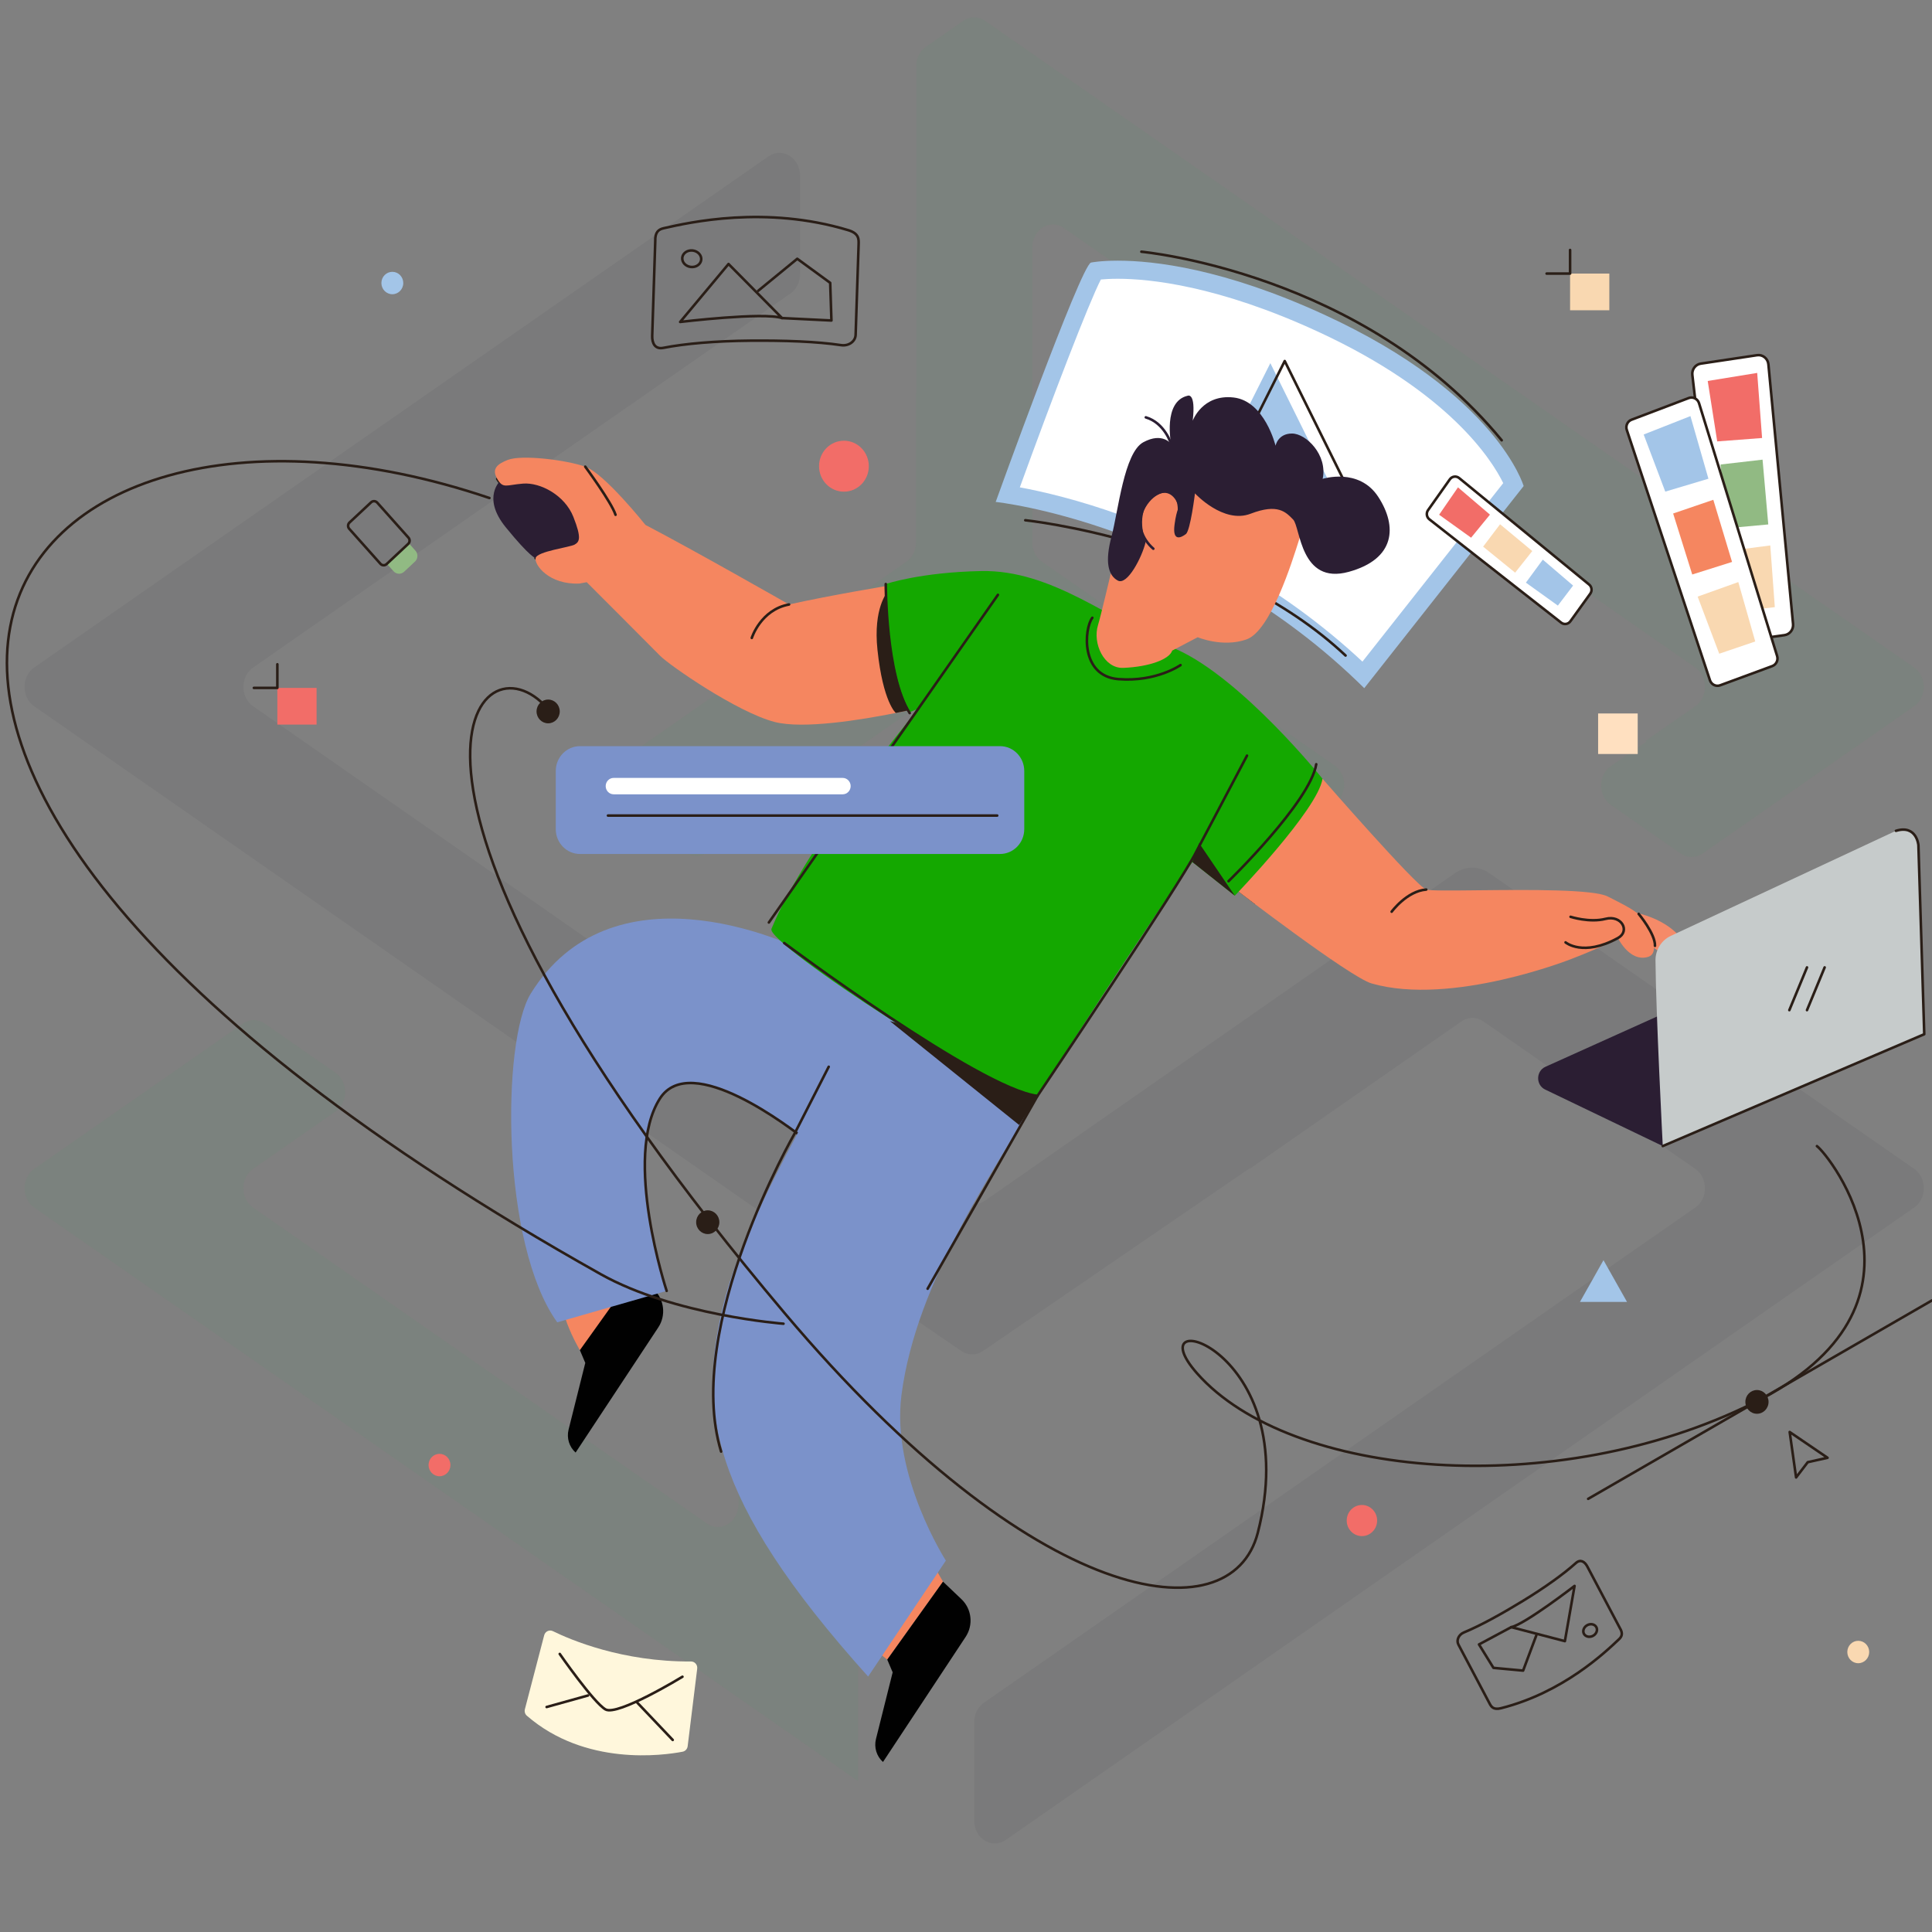<?xml version="1.0" encoding="iso-8859-1"?>
<!-- Generator: Adobe Illustrator 16.0.0, SVG Export Plug-In . SVG Version: 6.00 Build 0)  -->
<!DOCTYPE svg PUBLIC "-//W3C//DTD SVG 1.1//EN" "http://www.w3.org/Graphics/SVG/1.1/DTD/svg11.dtd">
<svg version="1.1" id="Layer_1" xmlns="http://www.w3.org/2000/svg" xmlns:xlink="http://www.w3.org/1999/xlink" x="0px" y="0px"
	 width="750px" height="750px" viewBox="0 0 750 750" style="enable-background:new 0 0 750 750;" xml:space="preserve">
<rect x="0" y="0" width="750" height="750" fill="#808080" stroke="none"/>
<g style="opacity:0.05;">
	<path style="fill:#000018;" d="M578.17,338.986c-4.082-2.855-9.293-2.855-13.392,0.014L382.413,466.081
		c-2.592,1.814-5.883,1.814-8.488,0L98.231,274.157c-4.992-3.468-4.992-11.534,0-15.018l208.595-145.2
		c2.328-1.625,3.748-4.45,3.748-7.509V68.213c0-6.954-6.909-11.198-12.223-7.51L13.278,259.14c-4.977,3.484-4.977,11.549,0,15.018
		L349.642,508.31l23.565,16.146c2.575,1.756,5.812,1.756,8.387,0l103.516-70.947l0.087,0.161l82.144-57.188
		c2.59-1.801,5.898-1.801,8.49,0l82.29,57.275c4.992,3.483,4.992,11.532,0,15.002L381.93,661.034
		c-2.326,1.624-3.731,4.448-3.731,7.507v38.22c0,6.968,6.908,11.198,12.222,7.495l352.638-245.497c4.994-3.47,4.994-11.519,0-15.002
		L578.17,338.986z"/>
	<path style="fill:#1CB24B;" d="M274.581,331.009l99.344-69.161c2.605-1.8,5.896-1.8,8.488,0l99.491,69.249
		c2.574,1.801,5.839,1.814,8.43,0.028l27.664-18.955c5.034-3.439,5.064-11.547,0.057-15.032l-113.568-79.069
		c-2.327-1.61-3.746-4.449-3.746-7.495V95.994c0-6.952,6.908-11.197,12.22-7.508L658.12,259.14c4.992,3.484,4.992,11.549,0,15.018
		l-19.204,13.365l0.234,0.425l-13.791,9.456c-5.033,3.454-5.063,11.549-0.042,15.047l27.136,18.882c2.592,1.801,5.888,1.801,8.478,0
		l82.127-57.174c4.994-3.468,4.994-11.534,0-15.018L382.413,8.098c-2.592-1.8-5.883-1.8-8.488,0l-14.536,10.114
		c-2.328,1.624-3.733,4.464-3.733,7.51v8.985v45.245v72.938h-0.058v57.685c0,3.045-1.407,5.885-3.732,7.495l-113.235,78.821
		c-4.976,3.47-4.976,11.55,0,15.004l27.474,19.116C268.697,332.809,271.99,332.809,274.581,331.009"/>
	<path style="fill:#1CB24B;" d="M274.434,591.434L98.216,468.774c-4.977-3.485-4.977-11.534,0-15.018l32.027-22.277
		c4.992-3.472,4.992-11.536,0-15.019l-27.459-19.103c-2.591-1.8-5.885-1.8-8.476,0l-81.017,56.398c-4.99,3.483-4.99,11.532,0,15.018
		l319.822,222.633v-5.065v-54.056v-74.592c0-2.97-1.331-5.735-3.556-7.376l-30.504-22.513c-5.298-3.907-12.397,0.308-12.397,7.378
		v48.756C286.657,590.906,279.748,595.137,274.434,591.434"/>
</g>
<g>
	<path style="fill:#FFFFFF;" d="M529.266,261.969c-55.639-53.405-120.813-67.179-138.043-69.994c11.6-32.05,29.535-79.705,34-86.766
		c1.436-0.198,4.373-0.506,8.705-0.506c12.66,0,39.748,2.694,78.936,20.754c56.586,26.076,71.734,55.412,74.709,62.584
		L529.266,261.969z"/>
	<path style="fill:#A3C5E8;" d="M433.932,108.22c12.385,0,38.916,2.659,77.521,20.444c51.193,23.585,67.738,49.961,72.098,58.883
		l-54.654,69.29c-32.887-30.664-68.334-47.6-92.852-56.516c-17.385-6.323-31.619-9.562-40.15-11.131
		c12.818-35.285,26.771-71.607,31.457-80.687C428.875,108.359,431.074,108.22,433.932,108.22 M433.932,101.188
		c-6.885,0-10.424,0.743-10.424,0.743c-4.023,1.372-36.984,92.918-36.984,92.918s78.242,8.173,143.074,72.298l61.881-78.46
		c0,0-10.324-35.621-77.209-66.435C475.076,104.191,447.76,101.188,433.932,101.188"/>
	<path style="fill:none;stroke:#2A1E17;stroke-linecap:round;stroke-linejoin:round;stroke-miterlimit:10;" d="M398.01,201.958
		c0,0,76.932,7.955,124.336,52.516"/>
	<polygon style="fill:#A3C5E8;" points="464.443,198.116 493.143,140.97 522.641,200.565 	"/>
	<polygon style="fill:none;stroke:#2A1E17;stroke-linecap:round;stroke-linejoin:round;stroke-miterlimit:10;" points="
		470.025,197.298 498.727,140.156 528.221,199.749 	"/>
	<path style="fill:none;stroke:#2A1E17;stroke-linecap:round;stroke-linejoin:round;stroke-miterlimit:10;" d="M443.082,97.715
		c0,0,86.258,7.957,139.879,73.209"/>
	<path style="fill:#2A1E17;" d="M487.158,350.949c-4.742-3.564-7.85-5.956-7.85-5.956c1.314-1.792,22.072-24.438,34.086-42.685
		C513.395,302.308,489.094,352.413,487.158,350.949"/>
	<path style="fill:none;stroke:#2A1E17;stroke-linecap:round;stroke-linejoin:round;stroke-miterlimit:10;" d="M193.029,185.893
		c2.312,3.949,3.337,2.367,10.018,1.841c6.68-0.523,16.182,4.472,19.523,12.888c3.333,8.417,2.31,9.732,0.511,10.784
		c-1.798,1.051-14.64,2.629-15.154,5.261"/>
	<polygon style="fill:#F58660;" points="366.067,613.988 360.087,603.628 338.856,639.86 344.427,644.254 	"/>
	<path style="fill:#F58660;" d="M225.103,524.131c0,0-11.001-18.308-6.282-27.285l35.093,3.843L225.103,524.131z"/>
	<path style="fill:#010101;" d="M225.103,524.131l2.102,4.948l-6.482,25.892c-0.819,3.261,0.237,6.71,2.728,8.913l32.095-48.584
		c3.049-4.616,2.357-10.82-1.631-14.611l-7.169-6.819L225.103,524.131z"/>
	<path style="fill:#2B1E33;" d="M207.927,216.668c10.05-0.243,22.788-0.896,20.238-8.723c-2.549-7.826-12.098-27.389-33.752-21.519
		c0,0-7.639,6.521,1.912,18.26C205.88,216.425,207.927,216.668,207.927,216.668"/>
	<path style="fill:#7B92CA;" d="M258.796,501.125c0,0-17.156-51.87-2.639-74.646c11.98-18.797,51.128,11.777,56.488,15.895
		l28.011-51.796c0,0-6.466-9.28-22.342-18.37c-15.874-9.086-81.45-36.303-112.267,13.483
		c-11.39,18.404-11.563,97.366,10.276,127.632L258.796,501.125z"/>
	<path style="fill:none;stroke:#2A1E17;stroke-linecap:round;stroke-linejoin:round;stroke-miterlimit:10;" d="M258.796,501.125
		c0,0-17.156-51.87-2.639-74.646c11.98-18.797,51.128,11.777,56.488,15.895"/>
	<path style="fill:#7B92CA;" d="M340.656,390.578c-12.74,13.73-50.504,80.621-58.998,112.59
		c-11.356,42.759-7.087,78.226,55.348,147.668l30.179-45.013c0,0-21.219-32.994-17.256-64.1
		c5.731-44.992,37.001-88.622,52.82-116.293L340.656,390.578z"/>
	<polygon style="fill:#2A1E17;" points="345.448,396.394 395.652,436.735 410.654,413.384 	"/>
	<path style="fill:#F58A68;" d="M633.791,353.973c7.834,1.72,13.801,4.771,17.895,9.161c4.102,4.388,2.234,6.678,0.746,8.015
		c-1.488,1.338-7.27-0.188-12.303-4.771C635.096,361.799,633.791,353.973,633.791,353.973"/>
	<path style="fill:#F58660;" d="M479.309,344.993c1.314-1.792,22.072-24.438,34.086-42.685c0,0,36.328,41.678,40.268,43.022
		c1.467,0.498,10.373,0.38,21.43,0.263c18.691-0.195,43.535-0.386,49.031,2.428c8.754,4.479,14.008,6.722,16.193,12.995
		c2.191,6.275,3.051,10.373-2.186,10.756c-6.127,0.452-10.064-7.617-10.064-7.617s-5.008,3.097-17.945,8.069
		c0,0-46.551,18.503-77.664,9.553C523.961,379.331,479.309,344.993,479.309,344.993"/>
	<path style="fill:#F58660;" d="M197.139,178.53c-3.996,1.556-6.423,3.417-4.11,7.362c2.312,3.949,3.337,2.367,10.016,1.841
		c6.682-0.523,16.184,4.472,19.525,12.888c3.337,8.417,2.31,9.732,0.511,10.784c-1.798,1.051-14.64,2.629-15.154,5.261
		c-0.514,2.629,5.202,10.396,17.019,9.868l2.825-0.525c0,0,24.848,24.852,28.446,28.532c3.594,3.687,30.022,22.019,44.579,25.745
		c11.066,2.832,33.483-0.822,46.953-3.514c6.547-1.306,10.977-2.387,10.977-2.387s-10.107-18.646-12.165-47.318
		c0,0-24.183,3.98-40.253,7.588c0,0-37.509-21.407-55.744-30.875c0,0-15.925-19.99-23.372-22.621
		C219.742,178.53,202.533,176.424,197.139,178.53"/>
	<path style="fill:#2A1E17;" d="M347.75,276.772c6.545-1.306,10.977-2.387,10.977-2.387S346.497,258.6,344.44,229.93
		c0,0-5.523,6.102-3.808,22.34C342.795,272.678,347.75,276.772,347.75,276.772"/>
	<path style="fill:#14A800;" d="M343.852,226.722c0,0,0.337,35.037,9.505,49.649l3.286-1.349c0,0-43.197,51.75-57.167,85.558
		c-2.284,5.532,89.686,65.692,103.271,64.85c0,0,44.813-70.036,60.139-90.794l16.471,13.07c0,0,32.305-33.501,34.037-45.399
		c0,0-31.201-38.881-56.729-50.267c-25.531-11.382-48.342-30.887-75.764-30.357C357.164,222.143,343.852,226.722,343.852,226.722"/>
	<polygon style="fill:#2A1E17;" points="479.357,347.707 462.887,334.637 465.508,327.313 	"/>
	<path style="fill:#F58660;" d="M504.412,209.174c-2.885,9.185-11.211,35.756-20.5,39.039c-9.295,3.278-18.965-0.842-18.965-0.842
		l-9.896,5.187c-1.102,3.392-8.918,6.313-19,6.711c-7.465,0.292-12.012-9.526-9.801-16.634c1.016-3.265,4.803-19.354,4.803-19.354
		s8.01-30.177,15.377-36.411c7.365-6.231,14.289-12.403,33.955-4.265C510.498,195.068,504.412,209.174,504.412,209.174"/>
	<path style="fill:#2B1E33;" d="M444.715,210.484c-1.318,5.639-7.053,16.917-10.793,14.89c-3.748-2.033-5.068-7.219-2.426-17.149
		c2.645-9.925,4.848-32.485,12.338-36.547c7.492-4.059,10.795,0.679,10.795,0.679s-3.303-16.468,6.393-18.725
		c0,0,3.301-1.581,1.982,9.701c0,0,3.742-10.38,15.861-9.027c12.115,1.356,16.303,18.729,16.303,18.729s0.881-4.737,6.387-4.737
		c5.508,0,13.879,8.345,11.9,17.596c0,0,14.096-4.518,21.59,6.994c7.488,11.505,6.605,24.138-11.457,29.101
		c-18.891,5.19-18.729-17.37-21.594-20.303c-2.865-2.931-5.945-6.317-16.523-2.255c-10.574,4.059-21.586-7.898-21.586-7.898
		s-1.762,14.439-3.527,15.792c-1.766,1.357-5.285,3.161-4.404-3.609c0.885-6.766,1.984-6.088,1.32-7.896
		c-0.662-1.804-3.645-7.499-9.914-2.481C440.309,198.978,444.715,210.484,444.715,210.484"/>
	<path style="fill:none;stroke:#2B1E33;stroke-linecap:round;stroke-linejoin:round;stroke-miterlimit:10;" d="M447.715,213.009
		c-4.199-3.616-7.117-9.984-3.42-16.353c3.699-6.369,9.75-7.229,11.6-4.819c1.85,2.408,2.564,6.47,0.828,11.286"/>
	<path style="fill:#010101;" d="M344.427,644.254l2.104,4.943l-6.484,25.892c-0.814,3.264,0.243,6.709,2.729,8.911l32.095-48.581
		c3.051-4.616,2.362-10.816-1.629-14.609l-7.17-6.821L344.427,644.254z"/>
	<path style="fill:none;stroke:#2B1E33;stroke-linecap:round;stroke-linejoin:round;stroke-miterlimit:10;" d="M454.629,172.356
		c0,0-2.457-8.184-9.824-10.339"/>
	
		<line style="fill:none;stroke:#2A1E17;stroke-linecap:round;stroke-linejoin:round;stroke-miterlimit:10;" x1="298.473" y1="358.11" x2="387.389" y2="230.922"/>
	<path style="fill:none;stroke:#2A1E17;stroke-linecap:round;stroke-linejoin:round;stroke-miterlimit:10;" d="M424.039,239.82
		c-3.203,4.267-4.662,22.621,10.076,23.812c14.736,1.192,24.158-5.439,24.158-5.439"/>
	<path style="fill:none;stroke:#2A1E17;stroke-linecap:round;stroke-linejoin:round;stroke-miterlimit:10;" d="M227.193,181.159
		c0,0,10.16,13.776,11.758,18.682"/>
	<path style="fill:none;stroke:#2A1E17;stroke-linecap:round;stroke-linejoin:round;stroke-miterlimit:10;" d="M607.75,365.836
		c0,0,6.791,5.723,20.316-1.682c4.902-2.688,1.41-9.044-4.793-7.455c-6.211,1.592-13.584-0.797-13.584-0.797"/>
	<path style="fill:none;stroke:#2A1E17;stroke-linecap:round;stroke-linejoin:round;stroke-miterlimit:10;" d="M636.123,354.765
		c0,0,6.514,7.783,6.334,12.408"/>
	<path style="fill:none;stroke:#2A1E17;stroke-linecap:round;stroke-linejoin:round;stroke-miterlimit:10;" d="M540.242,353.918
		c0,0,5.893-8.039,13.42-8.588"/>
	<path style="fill:none;stroke:#2A1E17;stroke-linecap:round;stroke-linejoin:round;stroke-miterlimit:10;" d="M291.846,247.644
		c0,0,3.439-10.968,14.463-12.986"/>
	<path style="fill:none;stroke:#2A1E17;stroke-linecap:round;stroke-linejoin:round;stroke-miterlimit:10;" d="M321.704,414.118
		l-13.145,25.751c0,0-43.342,75.103-28.633,123.629"/>
	<path style="fill:none;stroke:#2A1E17;stroke-linecap:round;stroke-linejoin:round;stroke-miterlimit:10;" d="M360.104,500.286
		l42.644-74.855c0,0,55.896-83.015,61.613-94.728l19.725-37.365"/>
	<path style="fill:none;stroke:#2A1E17;stroke-linecap:round;stroke-linejoin:round;stroke-miterlimit:10;" d="M304.424,366.082
		c0,0,75.837,56.62,98.324,59.349"/>
	<path style="fill:none;stroke:#2A1E17;stroke-linecap:round;stroke-linejoin:round;stroke-miterlimit:10;" d="M343.852,226.722
		c0,0-0.066,35.533,9.286,50.099"/>
	<path style="fill:none;stroke:#2A1E17;stroke-linecap:round;stroke-linejoin:round;stroke-miterlimit:10;" d="M510.965,296.677
		c-2.381,14.645-34.043,45.4-34.043,45.4"/>
	<path style="fill:#2A1E17;" d="M279.254,474.453c0,2.547-2.017,4.612-4.505,4.612c-2.486,0-4.502-2.065-4.502-4.612
		c0-2.544,2.016-4.609,4.502-4.609C277.237,469.844,279.254,471.909,279.254,474.453"/>
	<polygon style="fill:none;stroke:#2A1E17;stroke-linecap:round;stroke-linejoin:round;stroke-miterlimit:10;" points="
		697.244,573.539 694.752,555.906 709.449,565.908 701.758,567.621 	"/>
	<path style="fill:none;stroke:#2A1E17;stroke-linecap:round;stroke-linejoin:round;stroke-miterlimit:10;" d="M210.017,272.446
		c-27.842-25.152-73.845,37.573,94.491,237.212c97.109,115.167,173.406,125.494,183.746,85.427
		c18.539-71.882-48.426-90.054-23.508-61.896c36.229,40.939,139.293,49.586,216.09,11.38c75.777-37.692,29.195-96.232,24.494-99.649
		"/>
	<path style="fill:#2A1E17;" d="M686.551,544.212c0,2.551-2.012,4.612-4.5,4.612c-2.492,0-4.504-2.062-4.504-4.612
		c0-2.547,2.012-4.609,4.504-4.609C684.539,539.603,686.551,541.665,686.551,544.212"/>
	
		<line style="fill:none;stroke:#2A1E17;stroke-linecap:round;stroke-linejoin:round;stroke-miterlimit:10;" x1="616.52" y1="581.849" x2="750" y2="504.813"/>
	<path style="fill:#2A1E17;" d="M217.295,276.176c0,2.547-2.018,4.616-4.504,4.616c-2.488,0-4.506-2.069-4.506-4.616
		c0-2.545,2.018-4.612,4.506-4.612C215.277,271.564,217.295,273.631,217.295,276.176"/>
	<path style="fill:#F26D68;" d="M337.272,180.975c0,5.464-4.324,9.894-9.659,9.894s-9.66-4.43-9.66-9.894
		c0-5.463,4.325-9.89,9.66-9.89S337.272,175.512,337.272,180.975"/>
	<path style="fill:#A3C5E8;" d="M152.307,105.521c-2.345,0-4.251,1.947-4.251,4.351c0,2.4,1.906,4.347,4.251,4.347
		c2.343,0,4.245-1.947,4.245-4.347C156.552,107.467,154.65,105.521,152.307,105.521"/>
	<path style="fill:#F9D8B1;" d="M725.619,641.306c0,2.402-1.904,4.353-4.252,4.353c-2.342,0-4.246-1.95-4.246-4.353
		s1.904-4.35,4.246-4.35C723.715,636.956,725.619,638.903,725.619,641.306"/>
	<path style="fill:#2B1E33;" d="M645.488,444.902l-45.656-21.94c-3.684-1.771-3.619-7.155,0.104-8.838l84.939-38.269
		c1.203-0.541,2.574-0.55,3.777-0.018l58.342,25.645L645.488,444.902z"/>
	<path style="fill:#C6CBCB;" d="M642.66,372.797c0.115,19.346,2.828,72.105,2.828,72.105l101.506-43.422l-2.271-73.414
		c-0.146-4.508-4.715-7.418-8.721-5.545l-87.4,40.785C644.967,364.998,642.637,368.708,642.66,372.797"/>
	<path style="fill:none;stroke:#2A1E17;stroke-linecap:round;stroke-linejoin:round;stroke-miterlimit:10;" d="M645.488,444.902
		l101.506-43.42l-2.271-73.416c0,0-0.678-8.018-8.721-5.545"/>
	
		<line style="fill:none;stroke:#2A1E17;stroke-linecap:round;stroke-linejoin:round;stroke-miterlimit:10;" x1="694.619" y1="392.133" x2="701.473" y2="375.545"/>
	
		<line style="fill:none;stroke:#2A1E17;stroke-linecap:round;stroke-linejoin:round;stroke-miterlimit:10;" x1="701.473" y1="392.133" x2="708.326" y2="375.545"/>
	<path style="fill:#F26D68;" d="M174.861,568.728c0,2.403-1.9,4.349-4.247,4.349c-2.347,0-4.247-1.945-4.247-4.349
		c0-2.4,1.9-4.346,4.247-4.346C172.961,564.382,174.861,566.327,174.861,568.728"/>
	<path style="fill:#F26D68;" d="M534.6,590.273c0,3.337-2.646,6.041-5.902,6.041c-3.264,0-5.904-2.704-5.904-6.041
		s2.641-6.041,5.904-6.041C531.953,584.232,534.6,586.937,534.6,590.273"/>
	<path style="fill:#FFF7DC;" d="M214.628,633.209c6.91,3.393,27.015,11.955,53.624,11.774c1.461-0.009,2.586,1.309,2.402,2.786
		l-3.706,30.117c-0.133,1.071-0.92,1.93-1.961,2.127c-7.513,1.447-37.811,5.701-60.472-13.977c-0.71-0.61-0.993-1.604-0.753-2.519
		l7.49-28.709C211.645,633.31,213.26,632.537,214.628,633.209"/>
	<path style="fill:none;stroke:#2A1E17;stroke-linecap:round;stroke-linejoin:round;stroke-miterlimit:10;" d="M217.292,642.061
		c0,0,13.094,18.837,17.76,21.534c4.666,2.697,29.874-12.686,29.874-12.686"/>
	
		<line style="fill:none;stroke:#2A1E17;stroke-linecap:round;stroke-linejoin:round;stroke-miterlimit:10;" x1="247.393" y1="660.968" x2="261.147" y2="675.446"/>
	
		<line style="fill:none;stroke:#2A1E17;stroke-linecap:round;stroke-linejoin:round;stroke-miterlimit:10;" x1="228.287" y1="658.178" x2="212.202" y2="662.658"/>
	<rect x="620.387" y="276.968" style="fill:#FFE0C0;" width="15.367" height="15.733"/>
	<polygon style="fill:#A3C5E8;" points="622.469,489.198 627.039,497.302 631.604,505.399 622.469,505.399 613.338,505.399 
		617.906,497.302 	"/>
	<path style="fill:none;stroke:#2A1E17;stroke-linecap:round;stroke-linejoin:round;stroke-miterlimit:10;" d="M253.185,130.357
		l1.19-36.773c-0.125-3.433,1.241-4.527,3.306-4.994c9.754-2.209,39.408-8.978,71.662,0.783c4.168,1.263,4.035,3.521,3.968,5.557
		l-1.155,35.056c-0.081,2.577-2.708,4.439-5.643,4c-9.415-1.413-22.225-1.849-35.23-1.737c-13.439,0.118-25.413,1.141-33.793,2.794
		C254.29,135.671,253.094,133.231,253.185,130.357z"/>
	<path style="fill:none;stroke:#2A1E17;stroke-linecap:round;stroke-linejoin:round;stroke-miterlimit:10;" d="M264.039,124.979
		l18.772-22.5l20.779,20.997C296.426,121.088,264.039,124.979,264.039,124.979z"/>
	<polyline style="fill:none;stroke:#2A1E17;stroke-linecap:round;stroke-linejoin:round;stroke-miterlimit:10;" points="
		294.316,112.895 309.494,100.458 322.284,109.805 322.76,124.418 303.59,123.477 	"/>
	<path style="fill:none;stroke:#2A1E17;stroke-linecap:round;stroke-linejoin:round;stroke-miterlimit:10;" d="M272.207,100.232
		c0.2,1.774-1.286,3.302-3.313,3.419c-2.027,0.114-3.833-1.231-4.031-3.008c-0.196-1.769,1.287-3.3,3.314-3.415
		C270.204,97.117,272.011,98.464,272.207,100.232z"/>
	<path style="fill:none;stroke:#2A1E17;stroke-linecap:round;stroke-linejoin:round;stroke-miterlimit:10;" d="M616.186,608.104
		l12.592,23.814c1.326,2.13,0.859,3.345-0.283,4.426c-5.396,5.122-21.775,20.71-45.809,26.784c-3.104,0.784-3.842-0.702-4.533-2.018
		l-12.002-22.709c-0.877-1.667,0.115-3.851,2.139-4.688c6.492-2.686,14.787-7.284,23.006-12.307
		c8.496-5.188,15.73-10.396,20.457-14.638C613.547,605.151,615.199,606.245,616.186,608.104z"/>
	<path style="fill:none;stroke:#2A1E17;stroke-linecap:round;stroke-linejoin:round;stroke-miterlimit:10;" d="M611.242,615.651
		l-3.758,21.44l-20.822-5.434C592.082,630.457,611.242,615.651,611.242,615.651z"/>
	<polyline style="fill:none;stroke:#2A1E17;stroke-linecap:round;stroke-linejoin:round;stroke-miterlimit:10;" points="
		596.393,634.856 591.271,648.53 579.756,647.462 574.143,638.364 586.662,631.658 	"/>
	<path style="fill:none;stroke:#2A1E17;stroke-linecap:round;stroke-linejoin:round;stroke-miterlimit:10;" d="M615.033,634.479
		c-0.764-1.045-0.383-2.585,0.871-3.428c1.242-0.843,2.879-0.679,3.645,0.37c0.773,1.05,0.385,2.585-0.863,3.436
		C617.436,635.698,615.805,635.531,615.033,634.479z"/>
	<path style="fill:#FFFFFF;" d="M554.881,201.605l51.164,40.101c1.121,0.88,2.73,0.643,3.568-0.52l7.725-10.719
		c0.809-1.122,0.607-2.692-0.453-3.557l-50.443-41.33c-1.129-0.923-2.777-0.692-3.623,0.504l-8.445,11.951
		C553.566,199.172,553.795,200.757,554.881,201.605"/>
	<path style="fill:none;stroke:#2A1E17;stroke-linecap:round;stroke-linejoin:round;stroke-miterlimit:10;" d="M554.881,201.605
		l51.164,40.101c1.121,0.88,2.73,0.643,3.568-0.52l7.725-10.719c0.809-1.122,0.607-2.692-0.453-3.557l-50.443-41.33
		c-1.129-0.923-2.777-0.692-3.623,0.504l-8.445,11.951C553.566,199.172,553.795,200.757,554.881,201.605z"/>
	<polygon style="fill:#F26D68;" points="558.666,199.817 571.076,208.731 578.396,199.786 565.988,189.187 	"/>
	<polygon style="fill:#F9D8B1;" points="575.75,212.209 588.172,222.303 594.828,213.911 582.326,203.521 	"/>
	<polygon style="fill:#A3C5E8;" points="592.352,226.181 604.76,235.095 610.672,227.319 598.914,217.248 	"/>
	<path style="fill:#FFFFFF;" d="M656.965,145.546l11.662,100.325c0.25,2.2,2.223,3.756,4.365,3.458l19.744-2.765
		c2.059-0.29,3.527-2.192,3.328-4.314l-9.574-100.824c-0.211-2.255-2.219-3.869-4.408-3.539l-21.83,3.269
		C658.174,141.466,656.719,143.416,656.965,145.546"/>
	<path style="fill:none;stroke:#2A1E17;stroke-linecap:round;stroke-linejoin:round;stroke-miterlimit:10;" d="M656.965,145.546
		l11.662,100.325c0.25,2.2,2.223,3.756,4.365,3.458l19.744-2.765c2.059-0.29,3.527-2.192,3.328-4.314l-9.574-100.824
		c-0.211-2.255-2.219-3.869-4.408-3.539l-21.83,3.269C658.174,141.466,656.719,143.416,656.965,145.546z"/>
	<polygon style="fill:#F26D68;" points="662.932,147.892 666.621,171.355 684.037,170.03 682.143,144.765 	"/>
	<polygon style="fill:#91BA83;" points="667.885,180.32 670.336,205.063 686.441,203.586 684.221,178.434 	"/>
	<polygon style="fill:#F9D8B1;" points="670.641,213.899 674.338,237.365 688.982,235.703 687.221,211.741 	"/>
	<path style="fill:#FFFFFF;" d="M631.52,166.907l32.283,97.179c0.555,1.667,2.34,2.545,3.957,1.949l20.221-7.454
		c1.555-0.573,2.395-2.304,1.896-3.917l-30.316-98.139c-0.529-1.717-2.361-2.631-4.008-2.005l-22.189,8.415
		C631.795,163.528,630.98,165.289,631.52,166.907"/>
	<path style="fill:none;stroke:#2A1E17;stroke-linecap:round;stroke-linejoin:round;stroke-miterlimit:10;" d="M631.52,166.907
		l32.283,97.179c0.555,1.667,2.34,2.545,3.957,1.949l20.221-7.454c1.555-0.573,2.395-2.304,1.896-3.917l-30.316-98.139
		c-0.529-1.717-2.361-2.631-4.008-2.005l-22.189,8.415C631.795,163.528,630.98,165.289,631.52,166.907z"/>
	<polygon style="fill:#A3C5E8;" points="638.072,168.677 646.455,190.843 663.211,185.839 656.23,161.529 	"/>
	<polygon style="fill:#F58660;" points="649.508,199.341 656.926,223.021 672.381,218.146 665.104,194.018 	"/>
	<polygon style="fill:#F9D8B1;" points="659.021,231.601 667.4,253.769 681.389,249.022 674.807,225.958 	"/>
	<path style="fill:#7B92CA;" d="M388.197,331.516H225.162c-5.2,0-9.415-4.318-9.415-9.639v-22.583c0-5.322,4.215-9.643,9.415-9.643
		h163.036c5.203,0,9.418,4.32,9.418,9.643v22.583C397.615,327.197,393.4,331.516,388.197,331.516"/>
	<path style="fill:#FFFFFF;" d="M327.115,308.351h-88.881c-1.72,0-3.108-1.427-3.108-3.188c0-1.757,1.388-3.184,3.108-3.184h88.881
		c1.717,0,3.11,1.427,3.11,3.184C330.225,306.924,328.833,308.351,327.115,308.351"/>
	
		<line style="fill:none;stroke:#2A1E17;stroke-linecap:round;stroke-linejoin:round;stroke-miterlimit:10;" x1="236.012" y1="316.603" x2="387.107" y2="316.603"/>
	<path style="fill:#91BA83;" d="M161.281,213.786l-2.57-2.886l-8.52,7.966l2.574,2.884c1.087,1.218,2.928,1.304,4.116,0.192
		l4.216-3.941C162.284,216.891,162.368,215.001,161.281,213.786"/>
	<path style="fill:none;stroke:#2A1E17;stroke-linecap:round;stroke-linejoin:round;stroke-miterlimit:10;" d="M146.433,195.116
		l12.124,13.591c0.627,0.702,0.577,1.794-0.108,2.436l-8.376,7.837c-0.69,0.641-1.75,0.592-2.38-0.112l-12.121-13.591
		c-0.628-0.702-0.581-1.792,0.105-2.436l8.378-7.835C144.739,194.365,145.804,194.414,146.433,195.116z"/>
	<rect x="107.667" y="267.043" style="fill:#F26D68;" width="15.233" height="14.241"/>
	<polyline style="fill:none;stroke:#2A1E17;stroke-linecap:round;stroke-linejoin:round;stroke-miterlimit:10;" points="
		107.667,257.876 107.667,267.043 98.554,267.043 	"/>
	<rect x="609.504" y="106.205" style="fill:#F9D8B1;" width="15.236" height="14.242"/>
	<polyline style="fill:none;stroke:#2A1E17;stroke-linecap:round;stroke-linejoin:round;stroke-miterlimit:10;" points="
		609.504,97.041 609.504,106.203 600.393,106.203 	"/>
	<path style="fill:none;stroke:#2A1E17;stroke-linecap:round;stroke-linejoin:round;stroke-miterlimit:10;" d="M189.994,193.324
		C0.199,129.135-130.662,290.43,233.13,494.599c28.646,16.076,71.021,19.264,71.021,19.264"/>
</g>
</svg>
